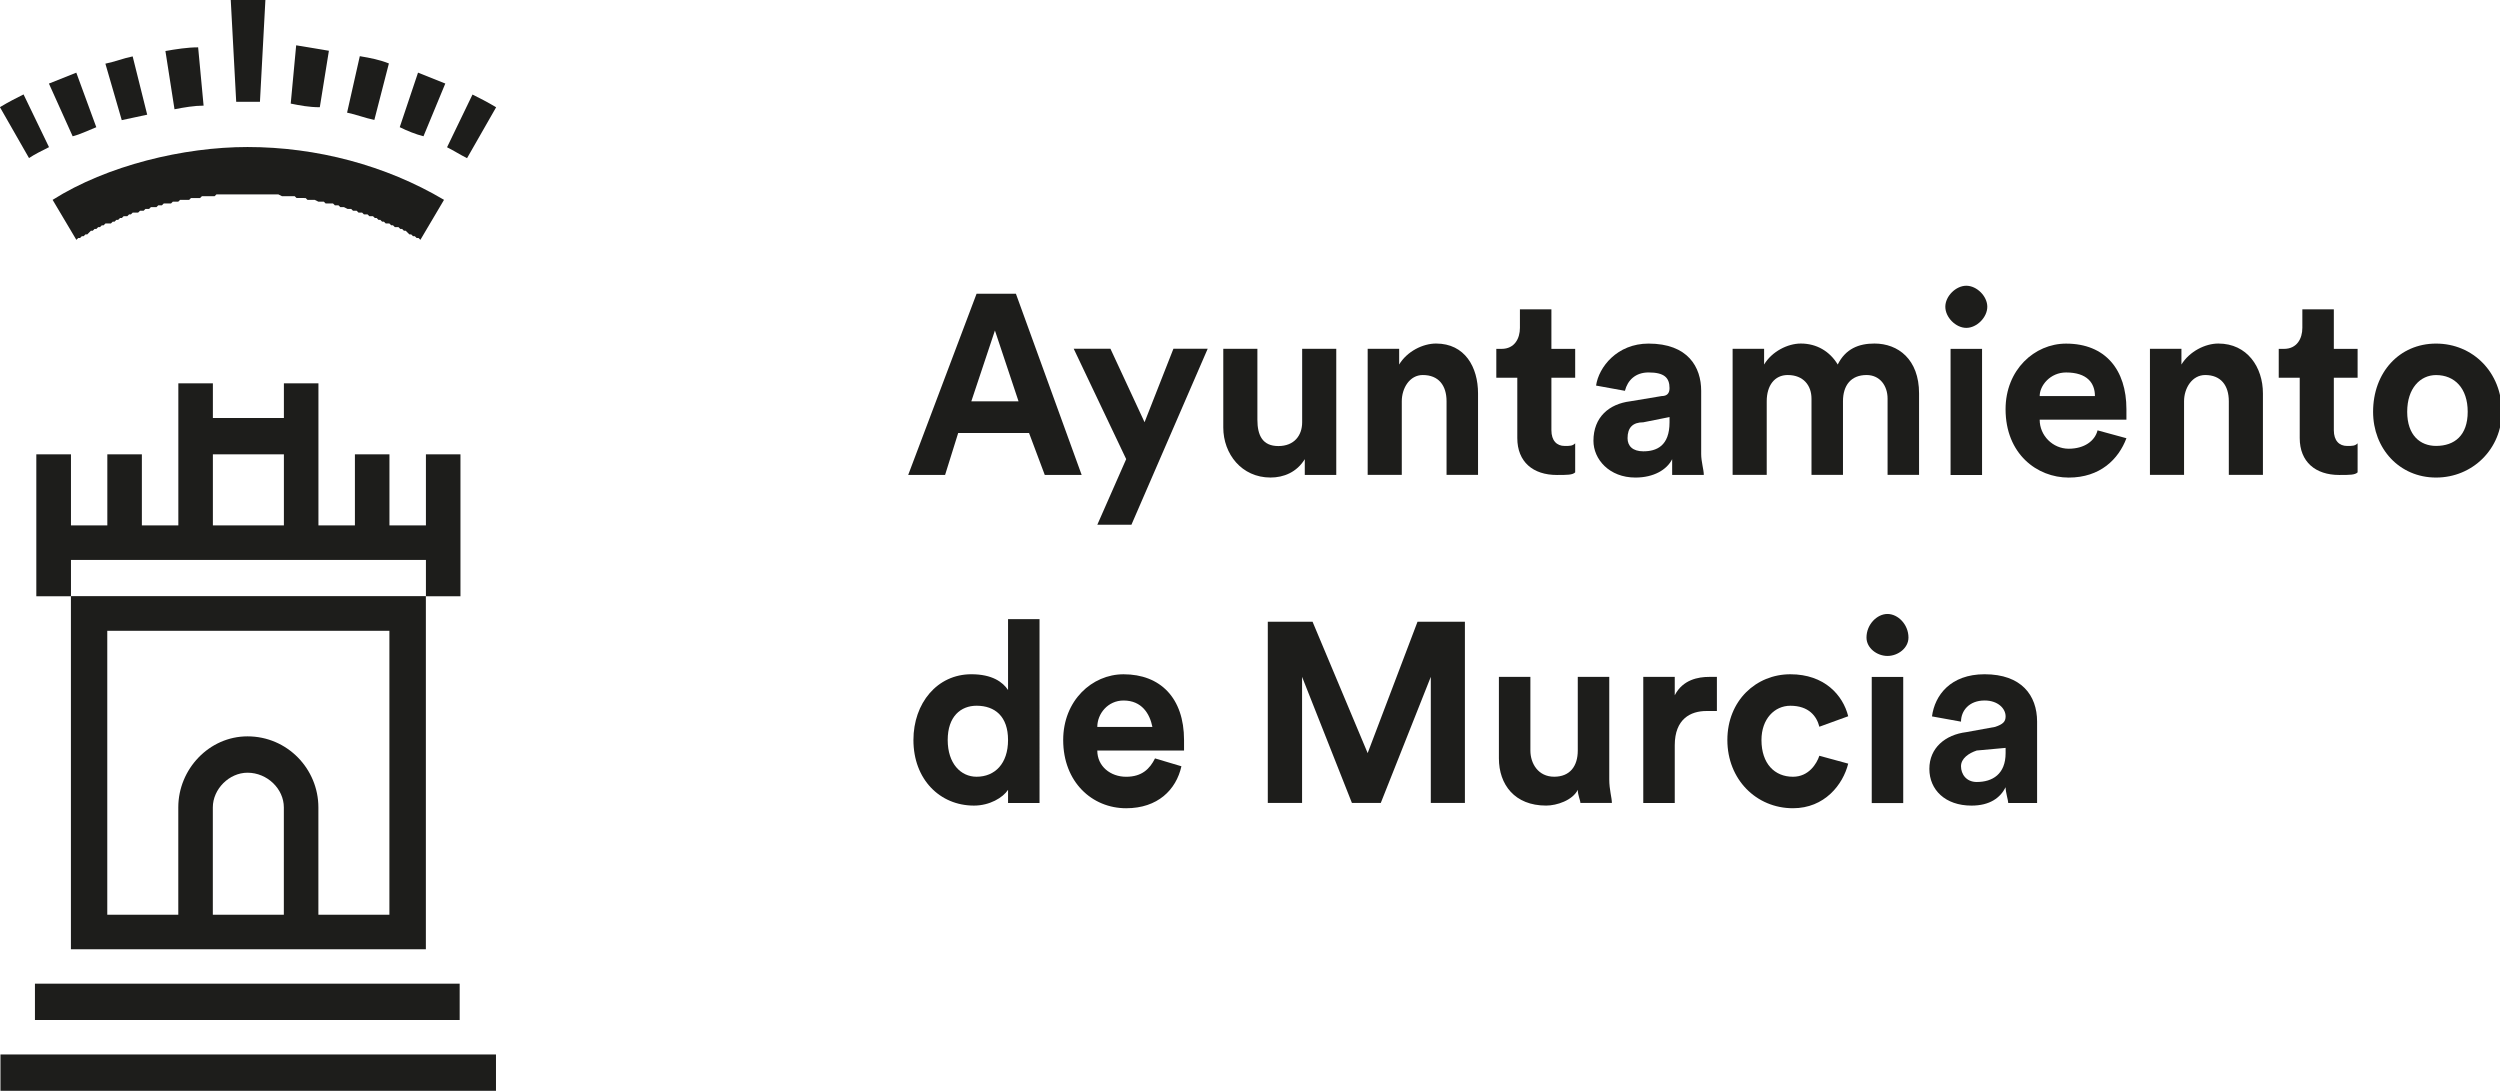 <?xml version="1.0" encoding="UTF-8" standalone="no"?>
<!-- Created with Inkscape (http://www.inkscape.org/) -->

<svg
   width="58.308mm"
   height="25.44mm"
   viewBox="0 0 58.308 25.44"
   version="1.1"
   id="svg1"
   xmlns="http://www.w3.org/2000/svg"
   xmlns:svg="http://www.w3.org/2000/svg">
  <defs
     id="defs1">
    <clipPath
       clipPathUnits="userSpaceOnUse"
       id="clipPath219">
      <path
         d="M 0.16,0.64 V 1122.56 H 793.76 V 0.64 Z"
         transform="translate(-547.88,-795.92)"
         clip-rule="evenodd"
         id="path219" />
    </clipPath>
    <clipPath
       clipPathUnits="userSpaceOnUse"
       id="clipPath221">
      <path
         d="M 0.16,0.64 V 1122.56 H 793.76 V 0.64 Z"
         transform="translate(-555.57,-803.45)"
         clip-rule="evenodd"
         id="path221" />
    </clipPath>
    <clipPath
       clipPathUnits="userSpaceOnUse"
       id="clipPath223">
      <path
         d="M 0.16,0.64 V 1122.56 H 793.76 V 0.64 Z"
         transform="translate(-568.23,-799.45)"
         clip-rule="evenodd"
         id="path223" />
    </clipPath>
    <clipPath
       clipPathUnits="userSpaceOnUse"
       id="clipPath225">
      <path
         d="M 0.16,0.64 V 1122.56 H 793.76 V 0.64 Z"
         transform="translate(-574.15,-800.41)"
         clip-rule="evenodd"
         id="path225" />
    </clipPath>
    <clipPath
       clipPathUnits="userSpaceOnUse"
       id="clipPath227">
      <path
         d="M 0.16,0.64 V 1122.56 H 793.76 V 0.64 Z"
         transform="translate(-583.28,-792.72)"
         clip-rule="evenodd"
         id="path227" />
    </clipPath>
    <clipPath
       clipPathUnits="userSpaceOnUse"
       id="clipPath229">
      <path
         d="M 0.16,0.64 V 1122.56 H 793.76 V 0.64 Z"
         transform="translate(-590.49,-797.2)"
         clip-rule="evenodd"
         id="path229" />
    </clipPath>
    <clipPath
       clipPathUnits="userSpaceOnUse"
       id="clipPath231">
      <path
         d="M 0.16,0.64 V 1122.56 H 793.76 V 0.64 Z"
         transform="translate(-594.34,-800.41)"
         clip-rule="evenodd"
         id="path231" />
    </clipPath>
    <clipPath
       clipPathUnits="userSpaceOnUse"
       id="clipPath233">
      <path
         d="M 0.16,0.64 V 1122.56 H 793.76 V 0.64 Z"
         transform="translate(-607.64,-792.72)"
         clip-rule="evenodd"
         id="path233" />
    </clipPath>
    <clipPath
       clipPathUnits="userSpaceOnUse"
       id="clipPath235">
      <path
         d="M 0.16,0.64 V 1122.56 H 793.76 V 0.64 Z"
         transform="translate(-616.45,-795.6)"
         clip-rule="evenodd"
         id="path235" />
    </clipPath>
    <clipPath
       clipPathUnits="userSpaceOnUse"
       id="clipPath237">
      <path
         d="M 0.16,0.64 V 1122.56 H 793.76 V 0.64 Z"
         transform="translate(-621.89,-800.41)"
         clip-rule="evenodd"
         id="path237" />
    </clipPath>
    <clipPath
       clipPathUnits="userSpaceOnUse"
       id="clipPath239">
      <path
         d="M 0.16,0.64 V 1122.56 H 793.76 V 0.64 Z"
         transform="translate(-631.03,-792.72)"
         clip-rule="evenodd"
         id="path239" />
    </clipPath>
    <clipPath
       clipPathUnits="userSpaceOnUse"
       id="clipPath241">
      <path
         d="M 0.16,0.64 V 1122.56 H 793.76 V 0.64 Z"
         transform="translate(-639.2,-796.56)"
         clip-rule="evenodd"
         id="path241" />
    </clipPath>
    <clipPath
       clipPathUnits="userSpaceOnUse"
       id="clipPath243">
      <path
         d="M 0.16,0.64 V 1122.56 H 793.76 V 0.64 Z"
         transform="translate(-548.2,-818.83)"
         clip-rule="evenodd"
         id="path243" />
    </clipPath>
    <clipPath
       clipPathUnits="userSpaceOnUse"
       id="clipPath245">
      <path
         d="M 0.16,0.64 V 1122.56 H 793.76 V 0.64 Z"
         transform="translate(-558.93,-815.79)"
         clip-rule="evenodd"
         id="path245" />
    </clipPath>
    <clipPath
       clipPathUnits="userSpaceOnUse"
       id="clipPath247">
      <path
         d="M 0.16,0.64 V 1122.56 H 793.76 V 0.64 Z"
         transform="translate(-575.92,-820.43)"
         clip-rule="evenodd"
         id="path247" />
    </clipPath>
    <clipPath
       clipPathUnits="userSpaceOnUse"
       id="clipPath249">
      <path
         d="M 0.16,0.64 V 1122.56 H 793.76 V 0.64 Z"
         transform="translate(-584.89,-819.63)"
         clip-rule="evenodd"
         id="path249" />
    </clipPath>
    <clipPath
       clipPathUnits="userSpaceOnUse"
       id="clipPath251">
      <path
         d="M 0.16,0.64 V 1122.56 H 793.76 V 0.64 Z"
         transform="translate(-593.38,-814.82)"
         clip-rule="evenodd"
         id="path251" />
    </clipPath>
    <clipPath
       clipPathUnits="userSpaceOnUse"
       id="clipPath253">
      <path
         d="M 0.16,0.64 V 1122.56 H 793.76 V 0.64 Z"
         transform="translate(-596.1,-816.59)"
         clip-rule="evenodd"
         id="path253" />
    </clipPath>
    <clipPath
       clipPathUnits="userSpaceOnUse"
       id="clipPath255">
      <path
         d="M 0.16,0.64 V 1122.56 H 793.76 V 0.64 Z"
         transform="translate(-602.83,-812.74)"
         clip-rule="evenodd"
         id="path255" />
    </clipPath>
    <clipPath
       clipPathUnits="userSpaceOnUse"
       id="clipPath257">
      <path
         d="M 0.16,0.64 V 1122.56 H 793.76 V 0.64 Z"
         transform="translate(-611,-817.39)"
         clip-rule="evenodd"
         id="path257" />
    </clipPath>
    <clipPath
       clipPathUnits="userSpaceOnUse"
       id="clipPath260">
      <path
         d="M 0.16,0.64 V 1122.56 H 793.76 V 0.64 Z"
         transform="translate(-491.49,-753.95)"
         clip-rule="evenodd"
         id="path260" />
    </clipPath>
    <clipPath
       clipPathUnits="userSpaceOnUse"
       id="clipPath262">
      <path
         d="M 0.16,0.64 V 1122.56 H 793.76 V 0.64 Z"
         transform="translate(-489.08,-745.78)"
         clip-rule="evenodd"
         id="path262" />
    </clipPath>
    <clipPath
       clipPathUnits="userSpaceOnUse"
       id="clipPath264">
      <path
         d="M 0.16,0.64 V 1122.56 H 793.76 V 0.64 Z"
         transform="translate(-493.25,-744.02)"
         clip-rule="evenodd"
         id="path264" />
    </clipPath>
    <clipPath
       clipPathUnits="userSpaceOnUse"
       id="clipPath266">
      <path
         d="M 0.16,0.64 V 1122.56 H 793.76 V 0.64 Z"
         transform="translate(-494.05,-738.42)"
         clip-rule="evenodd"
         id="path266" />
    </clipPath>
    <clipPath
       clipPathUnits="userSpaceOnUse"
       id="clipPath268">
      <path
         d="M 0.16,0.64 V 1122.56 H 793.76 V 0.64 Z"
         transform="translate(-499.34,-737.3)"
         clip-rule="evenodd"
         id="path268" />
    </clipPath>
    <clipPath
       clipPathUnits="userSpaceOnUse"
       id="clipPath270">
      <path
         d="M 0.16,0.64 V 1122.56 H 793.76 V 0.64 Z"
         transform="translate(-512.95,-742.26)"
         clip-rule="evenodd"
         id="path270" />
    </clipPath>
    <clipPath
       clipPathUnits="userSpaceOnUse"
       id="clipPath272">
      <path
         d="M 0.16,0.64 V 1122.56 H 793.76 V 0.64 Z"
         transform="translate(-517.76,-743.38)"
         clip-rule="evenodd"
         id="path272" />
    </clipPath>
    <clipPath
       clipPathUnits="userSpaceOnUse"
       id="clipPath274">
      <path
         d="M 0.16,0.64 V 1122.56 H 793.76 V 0.64 Z"
         transform="translate(-522.09,-744.82)"
         clip-rule="evenodd"
         id="path274" />
    </clipPath>
    <clipPath
       clipPathUnits="userSpaceOnUse"
       id="clipPath276">
      <path
         d="M 0.16,0.64 V 1122.56 H 793.76 V 0.64 Z"
         transform="translate(-525.93,-746.75)"
         clip-rule="evenodd"
         id="path276" />
    </clipPath>
    <clipPath
       clipPathUnits="userSpaceOnUse"
       id="clipPath278">
      <path
         d="M 0.16,0.64 V 1122.56 H 793.76 V 0.64 Z"
         transform="translate(-505.58,-741.78)"
         clip-rule="evenodd"
         id="path278" />
    </clipPath>
    <clipPath
       clipPathUnits="userSpaceOnUse"
       id="clipPath280">
      <path
         d="M 0.16,0.64 V 1122.56 H 793.76 V 0.64 Z"
         transform="translate(-491.01,-789.36)"
         clip-rule="evenodd"
         id="path280" />
    </clipPath>
    <clipPath
       clipPathUnits="userSpaceOnUse"
       id="clipPath282">
      <path
         d="M 0.16,0.64 V 1122.56 H 793.76 V 0.64 Z"
         transform="translate(-487.96,-776.86)"
         clip-rule="evenodd"
         id="path282" />
    </clipPath>
  </defs>
  <g
     id="layer1"
     transform="translate(-84.402,-138.189)">
    <g
       id="g1"
       transform="matrix(0.609,0,0,0.609,41.3,60.374)">
      <path
         id="path218"
         d="M 0,0 H 2.88 L 1.44,-4.32 Z M 3.52,1.93 H -0.8 L -1.6,4.49 H -3.85 L 0.32,-6.56 h 2.4 L 6.73,4.49 H 4.48 Z"
         style="fill:#1d1d1b;fill-opacity:1;fill-rule:nonzero;stroke:none"
         transform="matrix(0.628,0,0,0.628,107.974,143.145)"
         clip-path="url(#clipPath219)" />
      <path
         id="path220"
         d="m 0,0 1.76,-4 -3.2,-6.73 H 0.8 l 2.08,4.48 1.76,-4.48 H 6.73 L 2.08,0 Z"
         style="fill:#1d1d1b;fill-opacity:1;fill-rule:nonzero;stroke:none"
         transform="matrix(0.628,0,0,0.628,112.8,147.87)"
         clip-path="url(#clipPath221)" />
      <path
         id="path222"
         d="m 0,0 c -0.49,0.8 -1.29,1.12 -2.09,1.12 -1.76,0 -2.88,-1.44 -2.88,-3.05 v -4.8 h 2.08 v 4.32 c 0,0.97 0.32,1.61 1.28,1.61 0.96,0 1.45,-0.64 1.45,-1.45 v -4.48 h 2.08 v 6.25 c 0,0.64 0,1.12 0,1.44 L 0,0.96 C 0,0.8 0,0.32 0,0 Z"
         style="fill:#1d1d1b;fill-opacity:1;fill-rule:nonzero;stroke:none"
         transform="matrix(0.628,0,0,0.628,120.745,145.36)"
         clip-path="url(#clipPath223)" />
      <path
         id="path224"
         d="m 0,0 h -2.08 v -7.69 h 1.92 v 0.96 c 0.48,-0.8 1.44,-1.28 2.25,-1.28 1.76,0 2.56,1.44 2.56,3.04 V 0 H 2.73 v -4.49 c 0,-0.96 -0.48,-1.6 -1.45,-1.6 -0.8,0 -1.28,0.8 -1.28,1.6 z"
         style="fill:#1d1d1b;fill-opacity:1;fill-rule:nonzero;stroke:none"
         transform="matrix(0.628,0,0,0.628,124.46,145.962)"
         clip-path="url(#clipPath225)" />
      <path
         id="path226"
         d="M 0,0 H 1.45 V 1.76 H 0 v 3.2 c 0,0.64 0.33,0.96 0.81,0.96 0.32,0 0.48,0 0.64,-0.16 V 7.53 C 1.29,7.69 0.97,7.69 0.33,7.69 -1.12,7.69 -2.08,6.89 -2.08,5.44 V 1.76 H -3.36 V 0 h 0.32 c 0.8,0 1.12,-0.64 1.12,-1.28 V -2.41 H 0 Z"
         style="fill:#1d1d1b;fill-opacity:1;fill-rule:nonzero;stroke:none"
         transform="matrix(0.628,0,0,0.628,130.19,141.136)"
         clip-path="url(#clipPath227)" />
      <path
         id="path228"
         d="M 0,0 V -0.32 L -1.6,0 c -0.64,0 -0.96,0.32 -0.96,0.97 0,0.48 0.32,0.8 0.96,0.8 C -0.8,1.77 0,1.45 0,0 Z m -2.4,-1.28 1.92,-0.32 c 0.32,0 0.48,-0.16 0.48,-0.48 0,-0.64 -0.32,-0.96 -1.28,-0.96 -0.8,0 -1.28,0.48 -1.44,1.12 l -1.76,-0.32 c 0.16,-1.12 1.28,-2.56 3.2,-2.56 2.41,0 3.21,1.44 3.21,2.88 v 3.85 c 0,0.48 0.16,0.96 0.16,1.28 H 0.16 c 0,-0.32 0,-0.64 0,-0.96 -0.32,0.64 -1.12,1.12 -2.24,1.12 -1.6,0 -2.56,-1.12 -2.56,-2.24 0,-1.45 0.96,-2.25 2.24,-2.41 z"
         style="fill:#1d1d1b;fill-opacity:1;fill-rule:nonzero;stroke:none"
         transform="matrix(0.628,0,0,0.628,134.714,143.948)"
         clip-path="url(#clipPath229)" />
      <path
         id="path230"
         d="m 0,0 v -7.69 h 1.92 v 0.96 c 0.48,-0.8 1.44,-1.28 2.24,-1.28 0.97,0 1.77,0.48 2.25,1.28 0.48,-0.96 1.28,-1.28 2.24,-1.28 1.44,0 2.72,0.96 2.72,3.04 V 0 H 9.45 v -4.65 c 0,-0.8 -0.48,-1.44 -1.28,-1.44 -0.96,0 -1.44,0.64 -1.44,1.6 V 0 H 4.81 v -4.65 c 0,-0.8 -0.49,-1.44 -1.45,-1.44 -0.8,0 -1.28,0.64 -1.28,1.6 V 0 Z"
         style="fill:#1d1d1b;fill-opacity:1;fill-rule:nonzero;stroke:none"
         transform="matrix(0.628,0,0,0.628,137.13,145.962)"
         clip-path="url(#clipPath231)" />
      <path
         id="path232"
         d="M 0,0 H 1.92 V 7.69 H 0 Z m 0.96,-3.85 c 0.64,0 1.28,0.64 1.28,1.28 0,0.65 -0.64,1.29 -1.28,1.29 -0.64,0 -1.28,-0.64 -1.28,-1.29 0,-0.64 0.64,-1.28 1.28,-1.28 z"
         style="fill:#1d1d1b;fill-opacity:1;fill-rule:nonzero;stroke:none"
         transform="matrix(0.628,0,0,0.628,145.477,141.136)"
         clip-path="url(#clipPath233)" />
      <path
         id="path234"
         d="m 0,0 c 0,-0.8 -0.48,-1.44 -1.76,-1.44 -0.97,0 -1.61,0.8 -1.61,1.44 z m 1.92,2.57 c -0.48,1.28 -1.6,2.4 -3.52,2.4 -1.93,0 -3.85,-1.44 -3.85,-4.17 0,-2.4 1.76,-4 3.69,-4 2.4,0 3.68,1.6 3.68,4 0,0.32 0,0.64 0,0.64 h -5.29 c 0,0.97 0.8,1.77 1.77,1.77 0.96,0 1.6,-0.48 1.76,-1.12 z"
         style="fill:#1d1d1b;fill-opacity:1;fill-rule:nonzero;stroke:none"
         transform="matrix(0.628,0,0,0.628,151.006,142.944)"
         clip-path="url(#clipPath235)" />
      <path
         id="path236"
         d="m 0,0 h -2.08 v -7.69 h 1.92 v 0.96 c 0.49,-0.8 1.45,-1.28 2.25,-1.28 1.76,0 2.72,1.44 2.72,3.04 V 0 H 2.73 v -4.49 c 0,-0.96 -0.48,-1.6 -1.44,-1.6 -0.8,0 -1.29,0.8 -1.29,1.6 z"
         style="fill:#1d1d1b;fill-opacity:1;fill-rule:nonzero;stroke:none"
         transform="matrix(0.628,0,0,0.628,154.419,145.962)"
         clip-path="url(#clipPath237)" />
      <path
         id="path238"
         d="M 0,0 H 1.45 V 1.76 H 0 v 3.2 c 0,0.64 0.33,0.96 0.81,0.96 0.32,0 0.48,0 0.64,-0.16 V 7.53 C 1.29,7.69 0.97,7.69 0.33,7.69 -1.12,7.69 -2.08,6.89 -2.08,5.44 V 1.76 H -3.36 V 0 h 0.32 c 0.8,0 1.12,-0.64 1.12,-1.28 V -2.41 H 0 Z"
         style="fill:#1d1d1b;fill-opacity:1;fill-rule:nonzero;stroke:none"
         transform="matrix(0.628,0,0,0.628,160.155,141.136)"
         clip-path="url(#clipPath239)" />
      <path
         id="path240"
         d="m 0,0 c 0,-1.44 -0.8,-2.24 -1.93,-2.24 -0.96,0 -1.76,0.8 -1.76,2.24 0,1.44 0.8,2.08 1.76,2.08 C -0.8,2.08 0,1.44 0,0 Z m 2.08,0 c 0,2.24 -1.76,4.01 -4.01,4.01 -2.24,0 -3.84,-1.77 -3.84,-4.01 0,-2.4 1.6,-4.16 3.84,-4.16 2.25,0 4.01,1.76 4.01,4.16 z"
         style="fill:#1d1d1b;fill-opacity:1;fill-rule:nonzero;stroke:none"
         transform="matrix(0.628,0,0,0.628,165.282,143.546)"
         clip-path="url(#clipPath241)" />
      <path
         id="path242"
         d="m 0,0 c 1.12,0 1.92,-0.8 1.92,-2.24 0,-1.44 -0.8,-2.09 -1.92,-2.09 -0.96,0 -1.76,0.65 -1.76,2.09 C -1.76,-0.8 -0.96,0 0,0 Z m 3.84,0.16 c 0,0.64 0,1.12 0,1.44 H 1.92 c 0,-0.16 0,-0.48 0,-0.8 -0.32,0.48 -1.12,0.96 -2.08,0.96 -2.08,0 -3.69,-1.6 -3.69,-4 0,-2.25 1.45,-4.01 3.53,-4.01 1.28,0 1.92,0.48 2.24,0.96 v -4.32 h 1.92 z"
         style="fill:#1d1d1b;fill-opacity:1;fill-rule:nonzero;stroke:none"
         transform="matrix(0.628,0,0,0.628,108.175,157.522)"
         clip-path="url(#clipPath243)" />
      <path
         id="path244"
         d="m 0,0 c -0.16,-0.8 -0.64,-1.61 -1.76,-1.61 -0.96,0 -1.6,0.81 -1.6,1.61 z M 1.77,2.4 C 1.45,3.84 0.32,4.96 -1.6,4.96 c -2.08,0 -3.84,-1.6 -3.84,-4.16 0,-2.41 1.76,-4.01 3.68,-4.01 2.24,0 3.69,1.44 3.69,4.01 0,0.16 0,0.48 0,0.64 h -5.29 c 0,0.96 0.8,1.6 1.76,1.6 0.96,0 1.44,-0.48 1.76,-1.12 z"
         style="fill:#1d1d1b;fill-opacity:1;fill-rule:nonzero;stroke:none"
         transform="matrix(0.628,0,0,0.628,114.909,155.614)"
         clip-path="url(#clipPath245)" />
      <path
         id="path246"
         d="M 0,0 V -7.69 L -3.05,0 H -4.81 L -7.85,-7.69 V 0 h -2.09 v -11.05 h 2.73 l 3.36,8.01 3.04,-8.01 H 2.08 V 0 Z"
         style="fill:#1d1d1b;fill-opacity:1;fill-rule:nonzero;stroke:none"
         transform="matrix(0.628,0,0,0.628,125.571,158.526)"
         clip-path="url(#clipPath247)" />
      <path
         id="path248"
         d="m 0,0 c -0.32,0.64 -1.28,0.96 -1.93,0.96 -1.92,0 -2.88,-1.28 -2.88,-2.88 v -4.97 h 1.92 v 4.49 c 0,0.8 0.48,1.6 1.45,1.6 0.96,0 1.44,-0.64 1.44,-1.6 v -4.49 h 1.92 v 6.25 C 1.92,0 2.08,0.48 2.08,0.8 H 0.16 C 0.16,0.64 0,0.32 0,0 Z"
         style="fill:#1d1d1b;fill-opacity:1;fill-rule:nonzero;stroke:none"
         transform="matrix(0.628,0,0,0.628,131.2,158.024)"
         clip-path="url(#clipPath249)" />
      <path
         id="path250"
         d="M 0,0 C -0.16,0 -0.32,0 -0.64,0 -1.6,0 -2.57,0.48 -2.57,2.09 v 3.52 h -1.92 v -7.69 h 1.92 v 1.12 c 0.49,-0.96 1.45,-1.12 2.09,-1.12 0.16,0 0.32,0 0.48,0 z"
         style="fill:#1d1d1b;fill-opacity:1;fill-rule:nonzero;stroke:none"
         transform="matrix(0.628,0,0,0.628,136.528,155.005)"
         clip-path="url(#clipPath251)" />
      <path
         id="path252"
         d="m 0,0 c 0,1.44 0.8,2.24 1.92,2.24 0.97,0 1.45,-0.8 1.61,-1.28 L 5.29,1.44 C 4.97,2.72 3.85,4.16 1.92,4.16 c -2.24,0 -4,-1.76 -4,-4.16 0,-2.41 1.76,-4.01 3.84,-4.01 2.09,0 3.21,1.28 3.53,2.56 L 3.53,-0.81 C 3.37,-1.45 2.89,-2.09 1.76,-2.09 0.8,-2.09 0,-1.29 0,0 Z"
         style="fill:#1d1d1b;fill-opacity:1;fill-rule:nonzero;stroke:none"
         transform="matrix(0.628,0,0,0.628,138.235,156.116)"
         clip-path="url(#clipPath253)" />
      <path
         id="path254"
         d="M 0,0 H 1.92 V 7.69 H 0 Z m 0.96,-3.84 c 0.64,0 1.28,0.64 1.28,1.44 0,0.64 -0.64,1.12 -1.28,1.12 -0.64,0 -1.28,-0.48 -1.28,-1.12 0,-0.8 0.64,-1.44 1.28,-1.44 z"
         style="fill:#1d1d1b;fill-opacity:1;fill-rule:nonzero;stroke:none"
         transform="matrix(0.628,0,0,0.628,142.458,153.7)"
         clip-path="url(#clipPath255)" />
      <path
         id="path256"
         d="m 0,0 v -0.32 l -1.76,0.16 C -2.24,0 -2.72,0.32 -2.72,0.8 c 0,0.48 0.32,0.96 0.96,0.96 C -0.8,1.76 0,1.28 0,0 Z M -2.4,-1.28 -0.64,-1.6 C -0.16,-1.76 0,-1.92 0,-2.24 c 0,-0.49 -0.48,-0.97 -1.28,-0.97 -0.96,0 -1.44,0.64 -1.44,1.29 l -1.77,-0.32 c 0.17,-1.29 1.13,-2.57 3.21,-2.57 2.24,0 3.2,1.28 3.2,2.89 v 3.84 c 0,0.32 0,0.8 0,1.12 H 0.16 C 0.16,2.88 0,2.4 0,2.08 -0.32,2.72 -0.96,3.2 -2.08,3.2 c -1.6,0 -2.57,-0.96 -2.57,-2.24 0,-1.28 0.97,-2.08 2.25,-2.24 z"
         style="fill:#1d1d1b;fill-opacity:1;fill-rule:nonzero;stroke:none"
         transform="matrix(0.628,0,0,0.628,147.585,156.618)"
         clip-path="url(#clipPath257)" />
    </g>
    <g
       id="g2"
       transform="translate(0,-0.529)">
      <path
         id="path258"
         d="m 85.217,161.661 h 9.906 v 0.847 h -9.906 z m -0.804,1.651 h 11.557 v 0.847 H 84.413 Z"
         style="fill:#1d1d1b;fill-opacity:1;fill-rule:evenodd;stroke:none;stroke-width:0.265" />
      <path
         id="path259"
         d="M 0,0 V 0 L 0.16,-0.16 H 0.32 L 0.48,-0.32 H 0.64 L 0.8,-0.48 H 0.96 L 1.12,-0.64 1.28,-0.8 H 1.44 L 1.6,-0.96 H 1.76 L 1.92,-1.12 H 2.08 L 2.24,-1.28 H 2.4 L 2.56,-1.44 H 2.88 3.04 L 3.2,-1.6 H 3.36 L 3.52,-1.76 H 3.68 L 3.84,-1.92 H 4 L 4.16,-2.08 H 4.32 4.48 L 4.64,-2.24 H 4.8 L 4.96,-2.4 H 5.28 5.44 L 5.6,-2.56 H 5.76 5.92 L 6.08,-2.72 H 6.24 6.4 L 6.56,-2.88 H 6.88 7.05 L 7.21,-3.04 H 7.37 7.53 L 7.69,-3.2 h 0.16 0.32 0.16 l 0.16,-0.16 h 0.16 0.16 0.16 l 0.16,-0.16 h 0.32 0.16 0.16 0.16 l 0.16,-0.16 h 0.16 0.32 0.16 0.16 l 0.16,-0.16 h 0.16 0.16 0.32 0.16 0.16 0.16 L 12.33,-4 h 0.32 0.16 0.16 0.16 0.16 0.32 0.16 0.16 0.16 0.32 0.16 0.17 0.16 0.16 0.32 0.16 0.16 0.16 0.32 0.16 0.16 0.16 0.16 0.32 0.16 0.16 0.16 0.16 L 18.1,-3.84 h 0.16 0.16 0.16 0.16 0.32 0.16 l 0.16,0.16 h 0.16 0.16 0.16 H 20.18 l 0.16,0.16 h 0.16 0.16 0.16 0.16 l 0.32,0.16 h 0.16 0.16 0.16 l 0.16,0.16 H 22.1 h 0.16 0.33 l 0.16,0.16 h 0.16 0.16 l 0.16,0.16 h 0.16 0.16 l 0.32,0.16 h 0.16 0.16 L 24.35,-2.56 h 0.16 0.16 l 0.16,0.16 h 0.16 0.16 l 0.16,0.16 h 0.32 l 0.16,0.16 h 0.16 0.16 L 26.27,-1.92 h 0.16 l 0.16,0.16 h 0.16 l 0.16,0.16 h 0.16 l 0.16,0.16 h 0.16 0.16 l 0.16,0.16 h 0.16 l 0.16,0.16 H 28.35 l 0.16,0.16 h 0.16 l 0.16,0.16 h 0.16 l 0.16,0.16 0.16,0.16 h 0.16 l 0.16,0.16 h 0.16 l 0.16,0.16 h 0.17 l 0.16,0.16 v 0 l 2.08,-3.52 C 27.23,-6.56 21.14,-8.17 15.06,-8.17 c -5.61,0 -12.34,1.61 -17.15,4.65 z"
         style="fill:#1d1d1b;fill-opacity:1;fill-rule:evenodd;stroke:none"
         transform="matrix(0.265,0,0,0.265,86.183,144.312)"
         clip-path="url(#clipPath260)" />
      <path
         id="path261"
         d="m 0,0 c -0.64,0.32 -1.28,0.64 -1.76,0.96 l -2.56,-4.48 c 0.8,-0.48 1.44,-0.8 2.08,-1.12 z"
         style="fill:#1d1d1b;fill-opacity:1;fill-rule:evenodd;stroke:none"
         transform="matrix(0.265,0,0,0.265,85.545,142.15)"
         clip-path="url(#clipPath262)" />
      <path
         id="path263"
         d="m 0,0 c -0.8,0.32 -1.44,0.64 -2.08,0.8 l -2.09,-4.64 c 0.8,-0.32 1.61,-0.64 2.41,-0.96 z"
         style="fill:#1d1d1b;fill-opacity:1;fill-rule:evenodd;stroke:none"
         transform="matrix(0.265,0,0,0.265,86.648,141.685)"
         clip-path="url(#clipPath264)" />
      <path
         id="path265"
         d="M 0,0 C 0.8,-0.16 1.6,-0.48 2.4,-0.64 L 3.68,4.49 C 2.88,4.65 2.24,4.81 1.44,4.97 Z"
         style="fill:#1d1d1b;fill-opacity:1;fill-rule:evenodd;stroke:none"
         transform="matrix(0.265,0,0,0.265,86.86,140.203)"
         clip-path="url(#clipPath266)" />
      <path
         id="path267"
         d="M 0,0 C 0.96,-0.16 1.92,-0.32 2.88,-0.32 L 3.36,4.81 C 2.56,4.81 1.6,4.97 0.8,5.13 Z"
         style="fill:#1d1d1b;fill-opacity:1;fill-rule:evenodd;stroke:none"
         transform="matrix(0.265,0,0,0.265,88.26,139.907)"
         clip-path="url(#clipPath268)" />
      <path
         id="path269"
         d="m 0,0 c -0.96,0 -1.76,-0.16 -2.56,-0.32 l 0.48,-5.13 c 0.96,0.16 1.92,0.32 2.88,0.48 z"
         style="fill:#1d1d1b;fill-opacity:1;fill-rule:evenodd;stroke:none"
         transform="matrix(0.265,0,0,0.265,91.861,141.219)"
         clip-path="url(#clipPath270)" />
      <path
         id="path271"
         d="m 0,0 c -0.8,-0.16 -1.6,-0.48 -2.4,-0.64 l 1.12,-4.97 c 0.96,0.16 1.76,0.32 2.56,0.64 z"
         style="fill:#1d1d1b;fill-opacity:1;fill-rule:evenodd;stroke:none"
         transform="matrix(0.265,0,0,0.265,93.133,141.515)"
         clip-path="url(#clipPath272)" />
      <path
         id="path273"
         d="m 0,0 c -0.65,-0.16 -1.45,-0.48 -2.09,-0.8 l 1.61,-4.8 c 0.8,0.32 1.6,0.64 2.4,0.96 z"
         style="fill:#1d1d1b;fill-opacity:1;fill-rule:evenodd;stroke:none"
         transform="matrix(0.265,0,0,0.265,94.279,141.896)"
         clip-path="url(#clipPath274)" />
      <path
         id="path275"
         d="M 0,0 C -0.64,-0.32 -1.12,-0.64 -1.76,-0.96 L 0.48,-5.6 c 0.64,0.32 1.28,0.64 2.08,1.12 z"
         style="fill:#1d1d1b;fill-opacity:1;fill-rule:evenodd;stroke:none"
         transform="matrix(0.265,0,0,0.265,95.295,142.407)"
         clip-path="url(#clipPath276)" />
      <path
         id="path277"
         d="m 0,0 c 0.32,0 0.65,0 0.97,0 0.48,0 0.8,0 1.12,0 l 0.48,-8.97 c -0.48,0 -1.12,0 -1.6,0 -0.49,0 -0.97,0 -1.45,0 z"
         style="fill:#1d1d1b;fill-opacity:1;fill-rule:evenodd;stroke:none"
         transform="matrix(0.265,0,0,0.265,89.911,141.092)"
         clip-path="url(#clipPath278)" />
      <path
         id="path279"
         d="M 0,0 H 31.24 V 31.08 H 0 Z M 3.2,3.05 V 28.04 H 9.45 V 23.39 18.59 c 0,-3.37 2.72,-6.25 6.09,-6.25 3.52,0 6.24,2.88 6.24,6.25 v 4.8 4.65 h 6.25 V 3.05 Z m 9.29,24.99 h 6.25 V 23.39 18.59 c 0,-1.61 -1.44,-3.05 -3.2,-3.05 -1.61,0 -3.05,1.44 -3.05,3.05 v 4.8 z"
         style="fill:#1d1d1b;fill-opacity:1;fill-rule:nonzero;stroke:none"
         transform="matrix(0.265,0,0,0.265,86.056,152.622)"
         clip-path="url(#clipPath280)" />
      <path
         id="path281"
         d="m 0,0 v 12.49 h 3.05 v -3.2 h 31.24 v 3.2 h 3.04 V 0 H 34.29 V 6.25 H 31.08 V 0 H 28.04 V 6.25 H 24.83 V -6.25 H 21.79 V -3.2 H 15.54 V -6.25 H 12.5 V 6.25 H 9.29 V 0 H 6.25 V 6.25 H 3.05 V 0 Z m 15.54,0 h 6.25 V 6.25 H 15.54 Z"
         style="fill:#1d1d1b;fill-opacity:1;fill-rule:evenodd;stroke:none"
         transform="matrix(0.265,0,0,0.265,85.249,149.315)"
         clip-path="url(#clipPath282)" />
    </g>
  </g>
</svg>
